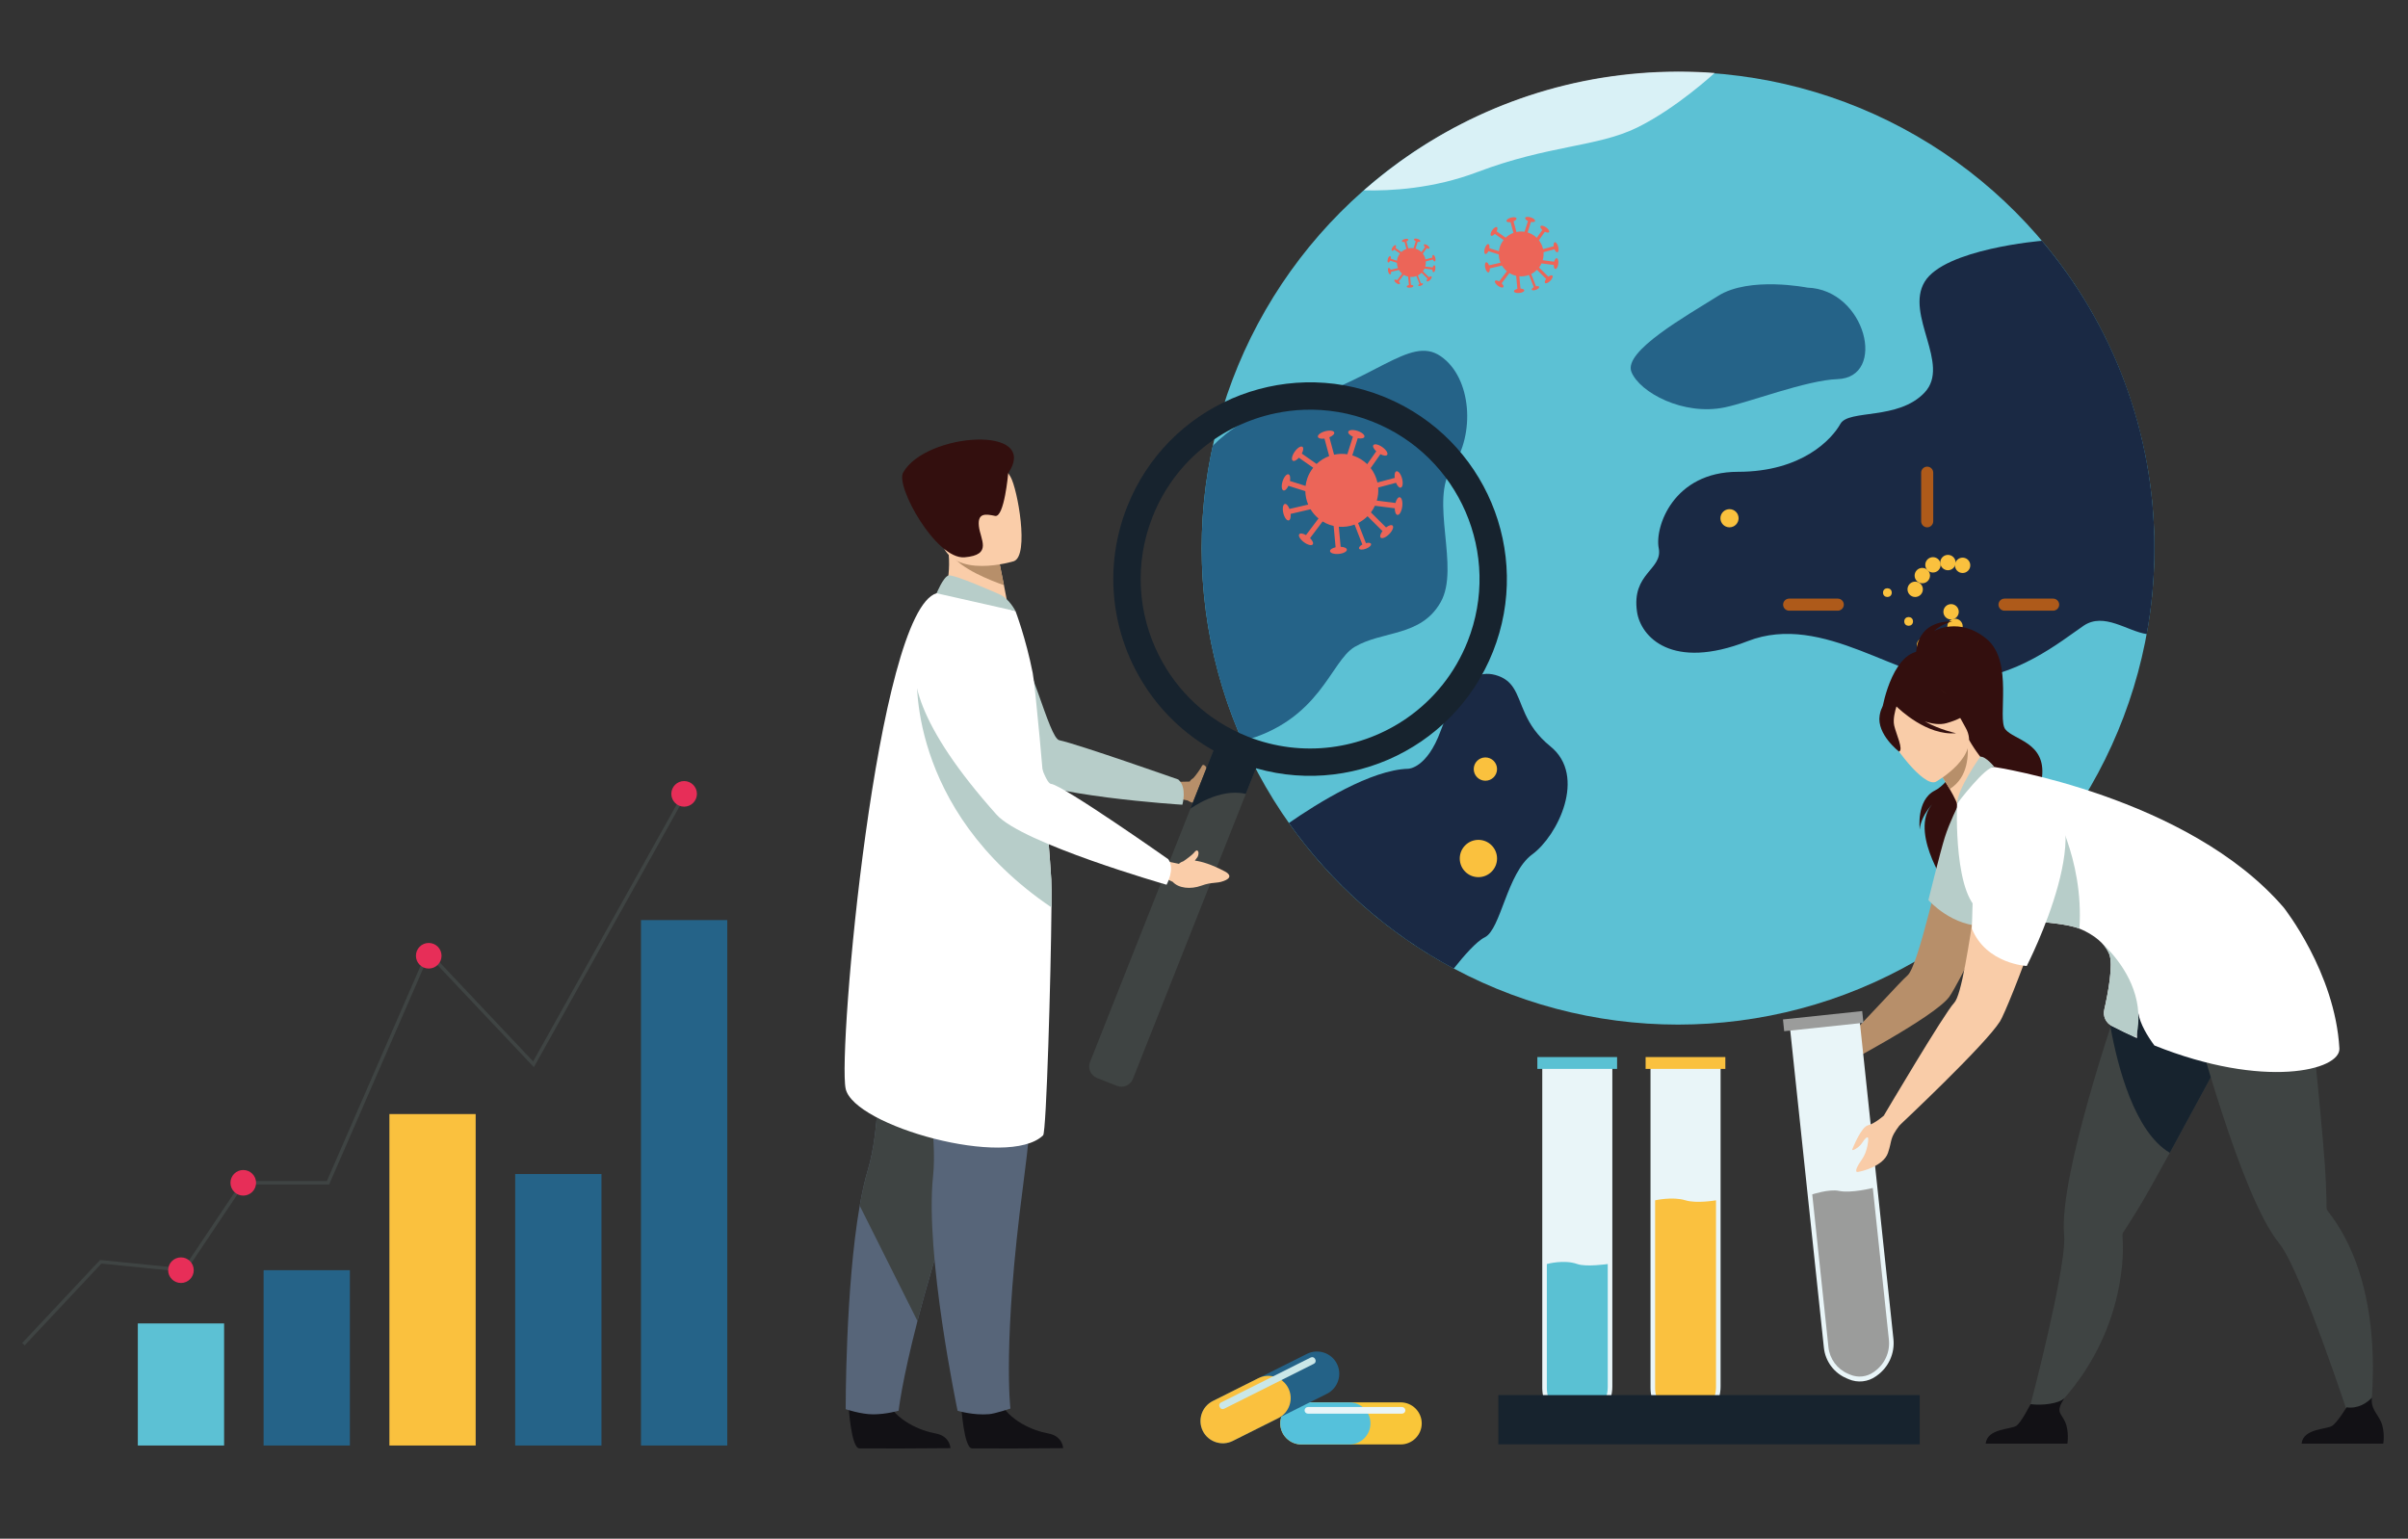 <?xml version="1.0" encoding="utf-8"?>
<!-- Generator: Adobe Illustrator 16.0.0, SVG Export Plug-In . SVG Version: 6.00 Build 0)  -->
<!DOCTYPE svg PUBLIC "-//W3C//DTD SVG 1.1//EN" "http://www.w3.org/Graphics/SVG/1.1/DTD/svg11.dtd">
<svg version="1.1" id="Calque_1" xmlns="http://www.w3.org/2000/svg" xmlns:xlink="http://www.w3.org/1999/xlink" x="0px" y="0px"
	 width="436.955px" height="279.239px" viewBox="0 0 436.955 279.239" enable-background="new 0 0 436.955 279.239"
	 xml:space="preserve">
<rect x="0" y="0" width="436.955" height="279.239" fill="#333333" stroke="none"/>
<g>
	<g>
		<rect x="25.008" y="240.179" fill="#5CC1D4" width="15.657" height="22.156"/>
		<rect x="47.833" y="230.517" fill="#256388" width="15.656" height="31.818"/>
		<rect x="70.661" y="202.182" fill="#FAC13E" width="15.654" height="60.154"/>
		<rect x="93.486" y="213.065" fill="#256388" width="15.656" height="49.27"/>
		<rect x="116.313" y="166.979" fill="#256388" width="15.657" height="95.356"/>
	</g>
	<g>
		<g>
			<polygon fill="#3F4443" points="4.48,244.16 4.027,243.735 18.155,228.667 33.33,230.187 43.946,214.346 59.312,214.346 
				77.602,172.338 96.743,192.627 123.868,144.073 124.412,144.377 96.873,193.675 77.798,173.453 59.723,214.97 44.28,214.97 
				33.639,230.847 18.399,229.319 			"/>
		</g>
		<circle fill="#E72E58" cx="77.798" cy="173.453" r="2.323"/>
		<path fill="#E72E58" d="M121.817,144.073c0-1.286,1.041-2.325,2.324-2.325c1.281,0,2.322,1.039,2.322,2.325
			c0,1.281-1.041,2.322-2.322,2.322C122.858,146.396,121.817,145.354,121.817,144.073z"/>
		<path fill="#E72E58" d="M41.818,214.659c0-1.286,1.043-2.325,2.324-2.325c1.284,0,2.324,1.039,2.324,2.325
			c0,1.281-1.041,2.322-2.324,2.322C42.861,216.981,41.818,215.94,41.818,214.659z"/>
		<circle fill="#E72E58" cx="32.835" cy="230.517" r="2.323"/>
	</g>
</g>
<path fill="#C7DBF3" d="M184.705,176.222c-0.334,0.153-0.642,0.215-0.902,0.15C183.66,176.337,183.984,176.285,184.705,176.222z"/>
<g>
	<g>
		<g>
			<circle fill="#5CC1D4" cx="304.5" cy="99.501" r="86.446"/>
			<path fill="#1A2944" d="M390.95,99.502c0,5.316-0.481,10.521-1.402,15.572c-3.518-0.509-7.764-4.042-11.478-1.503
				c-4.238,2.896-12.145,9.479-22.634,9.892c-10.493,0.411-24.524-12.497-38.313-7.102c-13.788,5.396-19.401-0.804-20.069-5.329
				c-1.041-7.041,4.701-7.634,3.941-11.531c-0.762-3.896,2.684-13.878,14.374-13.878s17.086-5.996,18.585-8.693
				c1.499-2.699,10.492-0.6,15.287-5.696c4.799-5.096-3.596-14.089,0-20.084c3.598-5.995,21.286-7.452,21.286-7.452
				C383.268,58.756,390.95,78.232,390.95,99.502z"/>
			<path fill="#256388" d="M263.51,84.809c-4.197,5.911,1.499,18.201-2.099,24.495c-3.597,6.295-10.49,5.096-15.587,8.094
				c-4.425,2.603-6.196,13.339-20.388,17.104c-4.745-10.698-7.379-22.542-7.379-35c0-6.385,0.691-12.606,2.005-18.596
				c2.896-2.924,6.865-5.551,12.273-6.975c17.087-4.496,23.381-13.188,29.077-9.292C267.107,68.536,267.706,78.897,263.51,84.809z"
				/>
			<path fill="#256388" d="M327.959,52.199c0,0-10.492-2.098-16.187,1.499c-5.696,3.597-17.236,10.043-15.737,13.79
				c1.499,3.747,9.451,8.005,16.936,6.444c4.405-0.917,14.886-4.946,20.448-5.126C342.485,68.509,338.587,52.551,327.959,52.199z"/>
			<path fill="#1A2944" d="M278.033,155.061c-4.586,3.345-5.677,13.625-8.614,15.05c-1.471,0.714-3.737,3.286-5.625,5.671
				c-11.912-6.369-22.158-15.449-29.913-26.415c5.191-3.6,14.921-9.683,21.672-9.85c0,0,3.373-0.039,5.874-6.893
				c0.984-2.7,2.042-5.097,3.265-6.899c1.882-2.774,4.156-4.146,7.173-3.063c1.294,0.463,2.105,1.188,2.715,2.1
				c1.749,2.601,1.855,6.729,6.774,10.71C287.997,140.851,282.62,151.716,278.033,155.061z"/>
		</g>
		<path fill="#EC6558" d="M270.564,42.775c0.146,0.101,0.427-0.042,0.686-0.326l1.591,1.112c-0.271,0.342-0.493,0.731-0.649,1.165
			c-0.1,0.285-0.166,0.575-0.201,0.863l-1.737-0.547c0.065-0.38,0.008-0.69-0.16-0.744c-0.208-0.066-0.504,0.284-0.663,0.78
			c-0.155,0.496-0.113,0.951,0.094,1.017c0.168,0.054,0.395-0.167,0.558-0.515l1.88,0.593c0.011,0.521,0.123,1.028,0.323,1.5
			l-2.086,0.483c-0.136-0.361-0.344-0.598-0.516-0.557c-0.214,0.049-0.292,0.5-0.172,1.007c0.117,0.507,0.386,0.879,0.598,0.83
			c0.172-0.041,0.253-0.347,0.216-0.727l2.22-0.517c0.233,0.387,0.535,0.733,0.889,1.028l-1.395,1.851
			c-0.334-0.189-0.646-0.239-0.75-0.097c-0.133,0.175,0.098,0.57,0.513,0.883c0.417,0.312,0.859,0.425,0.993,0.25
			c0.104-0.141-0.029-0.428-0.302-0.696l1.4-1.859c0.24,0.148,0.498,0.273,0.777,0.373c0.149,0.054,0.3,0.096,0.451,0.129
			l0.221,2.375c-0.376,0.084-0.639,0.257-0.623,0.436c0.02,0.216,0.458,0.355,0.973,0.306c0.519-0.046,0.923-0.263,0.904-0.48
			c-0.018-0.177-0.307-0.298-0.693-0.313L275.7,50.14c0.603,0.05,1.203-0.033,1.756-0.241l0.865,2.22
			c-0.256,0.142-0.412,0.323-0.363,0.449c0.062,0.156,0.409,0.164,0.777,0.02c0.368-0.143,0.616-0.385,0.556-0.54
			c-0.049-0.125-0.286-0.152-0.57-0.084l-0.873-2.237c0.388-0.193,0.743-0.45,1.053-0.759l1.666,1.653
			c-0.233,0.307-0.323,0.608-0.196,0.733c0.153,0.153,0.576-0.021,0.943-0.391c0.368-0.37,0.537-0.793,0.382-0.947
			c-0.125-0.124-0.426-0.032-0.729,0.204l-1.689-1.675c0.172-0.228,0.321-0.477,0.444-0.744l2.213,0.283
			c0.003,0.404,0.119,0.715,0.302,0.739c0.224,0.028,0.463-0.39,0.532-0.933c0.068-0.543-0.058-1.008-0.282-1.037
			c-0.182-0.023-0.373,0.248-0.475,0.639l-2.077-0.265c0.142-0.485,0.193-0.977,0.154-1.457l1.987-0.53
			c0.147,0.356,0.361,0.586,0.534,0.54c0.211-0.057,0.275-0.509,0.139-1.012c-0.134-0.503-0.415-0.865-0.626-0.809
			c-0.172,0.046-0.243,0.354-0.191,0.734l-1.929,0.516c-0.13-0.587-0.386-1.138-0.754-1.613l1.085-1.542
			c0.342,0.177,0.653,0.216,0.757,0.071c0.124-0.18-0.118-0.566-0.543-0.866c-0.427-0.299-0.875-0.398-1-0.218
			c-0.102,0.145,0.041,0.426,0.323,0.686l-1.009,1.438c-0.407-0.396-0.9-0.715-1.47-0.917c-0.065-0.023-0.128-0.039-0.193-0.058
			l0.612-1.915c0.378,0.067,0.688,0.01,0.741-0.159c0.066-0.208-0.284-0.505-0.777-0.662c-0.496-0.157-0.952-0.117-1.018,0.09
			c-0.055,0.169,0.165,0.395,0.514,0.559l-0.625,1.959c-0.498-0.078-0.997-0.057-1.474,0.046l-0.522-1.942
			c0.355-0.147,0.586-0.363,0.539-0.533c-0.057-0.212-0.511-0.273-1.012-0.138c-0.504,0.136-0.864,0.416-0.806,0.626
			c0.045,0.17,0.352,0.241,0.733,0.191l0.525,1.951c-0.522,0.19-0.999,0.49-1.403,0.875l-1.652-1.155
			c0.177-0.342,0.216-0.655,0.073-0.756c-0.182-0.125-0.569,0.118-0.866,0.545C270.481,42.202,270.386,42.649,270.564,42.775z"/>
		<path fill="#EC6558" d="M252.571,45.496c0.094,0.065,0.276-0.027,0.443-0.21l1.027,0.719c-0.175,0.22-0.318,0.471-0.418,0.75
			c-0.064,0.185-0.107,0.373-0.13,0.558l-1.122-0.354c0.042-0.245,0.003-0.446-0.102-0.48c-0.135-0.043-0.327,0.182-0.428,0.503
			c-0.103,0.321-0.075,0.616,0.06,0.658c0.11,0.035,0.254-0.108,0.36-0.333l1.217,0.383c0.006,0.337,0.078,0.664,0.204,0.968
			l-1.346,0.312c-0.087-0.231-0.22-0.387-0.331-0.359c-0.14,0.031-0.188,0.324-0.114,0.651c0.078,0.328,0.251,0.566,0.388,0.535
			c0.112-0.025,0.164-0.222,0.141-0.47l1.434-0.332c0.149,0.249,0.344,0.472,0.574,0.662l-0.902,1.196
			c-0.217-0.122-0.417-0.154-0.486-0.062c-0.084,0.113,0.065,0.369,0.334,0.57c0.266,0.203,0.553,0.275,0.639,0.163
			c0.068-0.091-0.018-0.276-0.195-0.45l0.905-1.202c0.156,0.096,0.321,0.177,0.501,0.242c0.096,0.034,0.193,0.061,0.292,0.084
			l0.145,1.533c-0.245,0.055-0.415,0.168-0.404,0.282c0.014,0.14,0.294,0.23,0.63,0.198c0.334-0.03,0.595-0.17,0.582-0.31
			c-0.01-0.115-0.198-0.194-0.448-0.203l-0.131-1.445c0.391,0.033,0.777-0.021,1.134-0.156l0.56,1.436
			c-0.166,0.091-0.267,0.208-0.235,0.29c0.039,0.099,0.263,0.105,0.501,0.012c0.238-0.093,0.399-0.249,0.36-0.348
			c-0.031-0.081-0.187-0.1-0.369-0.053l-0.562-1.447c0.25-0.124,0.479-0.29,0.68-0.489l1.076,1.067
			c-0.149,0.198-0.209,0.394-0.128,0.473c0.101,0.1,0.373-0.013,0.612-0.25c0.235-0.24,0.345-0.514,0.246-0.614
			c-0.08-0.081-0.274-0.02-0.472,0.133l-1.09-1.083c0.11-0.147,0.205-0.308,0.287-0.479l1.429,0.182
			c0,0.261,0.076,0.461,0.195,0.475c0.146,0.02,0.298-0.25,0.342-0.601c0.043-0.353-0.038-0.651-0.18-0.67
			c-0.12-0.015-0.243,0.16-0.308,0.413l-1.343-0.17c0.094-0.313,0.126-0.631,0.101-0.941l1.281-0.342
			c0.098,0.23,0.237,0.378,0.348,0.349c0.136-0.037,0.176-0.33,0.09-0.655c-0.087-0.325-0.268-0.558-0.405-0.521
			c-0.11,0.029-0.156,0.226-0.124,0.474l-1.246,0.332c-0.083-0.377-0.25-0.733-0.487-1.04l0.703-0.998
			c0.219,0.115,0.422,0.141,0.488,0.047c0.082-0.116-0.077-0.365-0.352-0.559c-0.274-0.195-0.562-0.257-0.644-0.142
			c-0.068,0.094,0.026,0.275,0.209,0.443l-0.654,0.929c-0.263-0.257-0.581-0.461-0.951-0.593c-0.041-0.014-0.081-0.025-0.123-0.036
			l0.394-1.237c0.245,0.042,0.446,0.006,0.48-0.104c0.044-0.133-0.184-0.325-0.503-0.427c-0.321-0.102-0.614-0.076-0.657,0.059
			c-0.036,0.109,0.107,0.255,0.331,0.361l-0.403,1.265c-0.323-0.051-0.644-0.037-0.954,0.03l-0.337-1.255
			c0.23-0.095,0.38-0.234,0.349-0.345c-0.038-0.136-0.33-0.176-0.654-0.088c-0.325,0.087-0.558,0.269-0.522,0.405
			c0.029,0.111,0.23,0.156,0.477,0.124l0.339,1.259c-0.339,0.124-0.646,0.317-0.909,0.567l-1.065-0.748
			c0.113-0.221,0.139-0.423,0.045-0.487c-0.115-0.082-0.365,0.076-0.558,0.351C252.52,45.126,252.455,45.414,252.571,45.496z"/>
		<path fill="#EC6558" d="M234.581,83.603c0.235,0.165,0.696-0.068,1.118-0.531l2.589,1.812c-0.441,0.556-0.805,1.189-1.054,1.895
			c-0.166,0.466-0.27,0.936-0.328,1.406l-2.829-0.895c0.108-0.616,0.013-1.12-0.26-1.208c-0.341-0.107-0.824,0.461-1.079,1.27
			c-0.255,0.808-0.187,1.549,0.154,1.655c0.272,0.088,0.641-0.272,0.905-0.839l3.063,0.969c0.019,0.847,0.199,1.672,0.521,2.438
			l-3.396,0.789c-0.219-0.586-0.555-0.972-0.836-0.908c-0.347,0.08-0.472,0.813-0.283,1.64c0.194,0.825,0.629,1.431,0.977,1.35
			c0.281-0.064,0.414-0.561,0.352-1.184l3.614-0.839c0.381,0.629,0.87,1.193,1.445,1.672l-2.268,3.013
			c-0.545-0.308-1.051-0.389-1.226-0.158c-0.214,0.285,0.162,0.929,0.839,1.437c0.676,0.51,1.4,0.695,1.614,0.41
			c0.172-0.23-0.045-0.695-0.492-1.136L240,94.634c0.393,0.242,0.814,0.448,1.265,0.607c0.247,0.087,0.492,0.155,0.738,0.211
			l0.355,3.867c-0.61,0.138-1.04,0.419-1.012,0.707c0.032,0.353,0.743,0.578,1.586,0.5c0.845-0.079,1.502-0.428,1.47-0.782
			c-0.027-0.288-0.501-0.486-1.126-0.512l-0.337-3.637c0.987,0.08,1.963-0.058,2.862-0.396l1.408,3.617
			c-0.416,0.229-0.67,0.525-0.591,0.728c0.098,0.252,0.662,0.267,1.262,0.033c0.599-0.232,1.005-0.626,0.907-0.878
			c-0.079-0.203-0.465-0.248-0.928-0.135l-1.419-3.644c0.629-0.316,1.208-0.733,1.713-1.234l2.712,2.689
			c-0.378,0.499-0.527,0.991-0.324,1.194c0.256,0.251,0.944-0.033,1.542-0.636c0.596-0.602,0.875-1.292,0.623-1.543
			c-0.204-0.204-0.694-0.051-1.191,0.332l-2.748-2.728c0.279-0.37,0.522-0.774,0.723-1.21l3.604,0.46
			c0.003,0.66,0.191,1.163,0.489,1.201c0.366,0.047,0.754-0.633,0.868-1.519c0.112-0.884-0.094-1.64-0.461-1.686
			c-0.295-0.038-0.604,0.402-0.772,1.041l-3.382-0.43c0.232-0.79,0.313-1.592,0.25-2.372l3.236-0.864
			c0.243,0.579,0.59,0.955,0.869,0.88c0.344-0.091,0.445-0.829,0.229-1.649c-0.219-0.818-0.676-1.408-1.02-1.315
			c-0.277,0.074-0.396,0.573-0.314,1.194l-3.136,0.839c-0.212-0.954-0.631-1.849-1.228-2.624l1.768-2.512
			c0.555,0.289,1.064,0.352,1.229,0.117c0.205-0.291-0.191-0.922-0.884-1.409c-0.694-0.489-1.422-0.646-1.625-0.356
			c-0.167,0.236,0.065,0.695,0.527,1.119l-1.645,2.338c-0.665-0.644-1.468-1.163-2.396-1.493c-0.103-0.036-0.209-0.061-0.31-0.093
			l0.991-3.118c0.618,0.11,1.121,0.017,1.208-0.256c0.109-0.34-0.461-0.824-1.265-1.081c-0.808-0.256-1.549-0.189-1.659,0.15
			c-0.086,0.273,0.271,0.642,0.838,0.907l-1.012,3.189c-0.818-0.126-1.627-0.092-2.404,0.076l-0.853-3.162
			c0.581-0.24,0.955-0.591,0.879-0.87c-0.091-0.343-0.831-0.442-1.648-0.223c-0.819,0.22-1.408,0.677-1.314,1.021
			c0.075,0.277,0.574,0.393,1.196,0.311l0.853,3.175c-0.845,0.312-1.624,0.799-2.285,1.426l-2.683-1.88
			c0.287-0.556,0.35-1.065,0.113-1.231c-0.292-0.204-0.921,0.194-1.408,0.889C234.446,82.669,234.29,83.397,234.581,83.603z"/>
		<circle fill="#FAC13E" cx="269.539" cy="139.575" r="2.115"/>
		<circle fill="#FAC13E" cx="313.835" cy="94.051" r="1.649"/>
		<circle fill="#FAC13E" cx="268.271" cy="155.804" r="3.384"/>
		<g>
			<g>
				<g>
					<circle fill="#FAC13E" cx="354.042" cy="111.032" r="1.395"/>
					<circle fill="#FAC13E" cx="354.758" cy="113.677" r="1.395"/>
					<circle fill="#FAC13E" cx="354.073" cy="116.329" r="1.396"/>
					<circle fill="#FAC13E" cx="351.741" cy="117.756" r="1.394"/>
					<circle fill="#FAC13E" cx="349.207" cy="117.102" r="1.394"/>
				</g>
				<g>
					<circle fill="#FAC13E" cx="347.528" cy="106.951" r="1.394"/>
					<circle fill="#FAC13E" cx="348.82" cy="104.46" r="1.395"/>
					<circle fill="#FAC13E" cx="350.754" cy="102.509" r="1.395"/>
					<circle fill="#FAC13E" cx="353.473" cy="102.096" r="1.395"/>
					<circle fill="#FAC13E" cx="356.134" cy="102.596" r="1.394"/>
				</g>
				<circle fill="#FAC13E" cx="346.339" cy="112.776" r="0.793"/>
				<circle fill="#FAC13E" cx="342.485" cy="107.552" r="0.793"/>
			</g>
			<g>
				<path fill="#AE5A1A" d="M333.483,110.828h-8.824c-0.602,0-1.095-0.494-1.095-1.095l0,0c0-0.603,0.493-1.096,1.095-1.096h8.824
					c0.602,0,1.097,0.493,1.097,1.096l0,0C334.58,110.334,334.085,110.828,333.483,110.828z"/>
				<path fill="#AE5A1A" d="M372.561,110.828h-8.822c-0.603,0-1.096-0.494-1.096-1.095l0,0c0-0.603,0.493-1.096,1.096-1.096h8.822
					c0.604,0,1.099,0.493,1.099,1.096l0,0C373.659,110.334,373.165,110.828,372.561,110.828z"/>
			</g>
			<g>
				<path fill="#AE5A1A" d="M348.612,94.605v-8.824c0-0.603,0.493-1.096,1.095-1.096l0,0c0.602,0,1.095,0.493,1.095,1.096v8.824
					c0,0.603-0.493,1.096-1.095,1.096l0,0C349.105,95.701,348.612,95.208,348.612,94.605z"/>
				<path fill="#AE5A1A" d="M348.612,133.685v-8.825c0-0.603,0.493-1.095,1.095-1.095l0,0c0.602,0,1.095,0.492,1.095,1.095v8.825
					c0,0.603-0.493,1.095-1.095,1.095l0,0C349.105,134.779,348.612,134.288,348.612,133.685z"/>
			</g>
		</g>
	</g>
	<path opacity="0.8" fill="#F9FCFF" d="M311.142,13.233c0,0-6.866,6.385-14.084,9.926c-7.22,3.541-15.993,3.147-28.975,8.067
		c-7.974,3.021-15.767,3.444-20.59,3.318c2.054-1.808,4.194-3.522,6.413-5.13c14.244-10.333,31.76-16.425,50.705-16.425
		C306.807,12.989,308.986,13.07,311.142,13.233z"/>
</g>
<g>
	<path fill="#B78F6A" d="M215.877,141.841c0,0,0.146-0.315,0.667-0.634c0.393-0.395,1.389-1.799,1.508-2.117
		c0.224-0.609,0.854-0.078,0.964,0.525c0.037,0.205-0.397,0.789-0.46,0.996c1.267-0.131,3.106-0.016,5.766,0.678
		c0,0,2.076,0.448,0.209,1.711c-1.247,0.845-2,0.6-3.776,1.763c-1.778,1.162-3.945,1.405-5.233,0.511l-1.735-0.358l-0.193-3.022
		L215.877,141.841z"/>
	<path fill="#B7CDC9" d="M169.03,108.889c0,0-6.675,15.938,14.16,31.401c5.625,4.175,31.364,5.752,31.364,5.752
		s0.908-3.157-0.749-4.579c0,0-18.161-6.396-21.59-7.126c-1.896-0.405-5.229-15.602-9.011-19.473
		C179.422,110.993,169.03,108.889,169.03,108.889z"/>
</g>
<path fill="#121115" d="M153.986,255.222c0,0,0.467,7.526,1.922,7.633c0.194,0.017,7.387,0.017,7.387,0.017l9.178-0.055
	c0,0-0.06-2.211-2.743-2.678c-2.686-0.469-7.175-2.354-8.801-5.9C159.221,250.507,153.986,255.222,153.986,255.222z"/>
<path fill="#576579" d="M153.458,255.744c0,0,2.791,0.935,4.968,0.935c2.431,0,4.641-0.662,4.641-0.662s0.524-5.081,3.415-16.275
	c1.517-5.867,3.682-13.412,6.761-22.787c8.514-25.908,11.103-41.066,11.34-42.5c0.011-0.074,0.018-0.113,0.018-0.113l-0.029-0.013
	l-26.175-11.495c0,0,3.235,35.71-0.894,49.416c-0.579,1.916-1.074,4.148-1.499,6.566
	C153.397,233.702,153.458,255.744,153.458,255.744z"/>
<path fill="#3F4443" d="M156.004,218.816l10.478,20.926c1.517-5.867,3.682-13.412,6.761-22.787
	c8.514-25.908,11.103-41.066,11.34-42.5c-0.002-0.042-0.005-0.084-0.012-0.126l-26.175-11.495c0,0,3.235,35.71-0.894,49.416
	C156.924,214.165,156.429,216.397,156.004,218.816z"/>
<path fill="#121115" d="M174.433,255.222c0,0,0.467,7.526,1.924,7.633c0.191,0.017,7.384,0.017,7.384,0.017l9.178-0.055
	c0,0-0.058-2.211-2.741-2.678c-2.683-0.469-7.177-2.354-8.802-5.9C179.666,250.507,174.433,255.222,174.433,255.222z"/>
<path fill="#576579" d="M188.878,163.561c0,0,0.537,23.135-3.224,51.577c-3.763,28.445-2.303,40.492-2.303,40.492
	s-2.741,0.915-3.853,1.016c-2.827,0.253-5.734-0.615-5.734-0.615s-5.97-28.373-4.448-42.605c1.522-14.232-8.263-48.726-8.263-48.726
	L188.878,163.561z"/>
<path fill="#FACDA9" d="M170.712,109.528l5.11,3.35l7.382-1.376c-0.103-0.596-0.589-3.067-1.032-5.304
	c-0.027-0.131-0.055-0.264-0.08-0.393c-0.379-1.904-0.709-3.54-0.709-3.54l-6.896-3.043l-2.573-1.134
	c0.008,0.041,0.201,2.114,0.227,2.416C172.626,105.877,170.712,109.528,170.712,109.528z"/>
<path fill="#FFFFFF" d="M190.801,164.677c-0.104,12.215-0.918,40.788-1.519,41.368c-6.362,6.14-34.341-1.684-35.827-8.45
	c-1.481-6.765,5.639-86.739,16.503-89.933c2.255-0.662,14.31,3.234,14.31,3.234s1.889,4.946,3.13,11.248
	c0.459,2.334,1.958,18.992,2.834,30.124c0.233,2.967,0.421,5.54,0.532,7.345C190.81,160.359,190.821,162.176,190.801,164.677z"/>
<path fill="#B78F6A" d="M172.662,100.6c1.512,2.565,7.157,4.783,9.511,5.599c-0.027-0.131-0.055-0.264-0.08-0.393
	c-0.379-1.904-0.709-3.54-0.709-3.54l-6.896-3.043C172.963,99.203,172.036,99.543,172.662,100.6z"/>
<path fill="#FACDA9" d="M183.984,101.847c0,0-11.108,3.465-13.161-3.486c-2.052-6.951-4.866-11.185,2.14-13.691
	c7.004-2.506,9.172-0.262,10.421,1.891C184.633,88.715,186.819,100.766,183.984,101.847z"/>
<path fill="#330F0E" d="M182.947,85.891c0,0-0.708,8.089-2.379,7.738c-1.674-0.352-3.19-0.611-2.946,1.826
	c0.243,2.439,2.565,5.254-2.592,5.686c-5.154,0.431-12.565-12.864-11.149-15.38C167.967,78.497,188.854,77.03,182.947,85.891z"/>
<path fill="#B7CDC9" d="M181.312,107.838c-0.141-0.06-8.268-3.706-9.219-3.392c-0.95,0.315-2.135,3.217-2.135,3.217l14.31,3.234
	C184.269,110.897,183.141,108.608,181.312,107.838z"/>
<path fill="#3F4443" d="M228.616,137.647l-23.044,58.165c-0.451,1.139-1.755,1.703-2.894,1.252l-3.627-1.437
	c-1.143-0.451-1.704-1.755-1.252-2.894l23.042-58.167c0.452-1.139,1.753-1.703,2.896-1.251l3.627,1.438
	C228.502,135.206,229.067,136.507,228.616,137.647z"/>
<g>
	<path fill="#17232E" d="M228.616,137.647l-2.554,6.439c-4.829-1.183-10.056,2.683-10.056,2.683l4.834-12.203
		c0.452-1.139,1.753-1.703,2.896-1.251l3.627,1.438C228.502,135.206,229.067,136.507,228.616,137.647z"/>
</g>
<path fill="#17232E" d="M251.598,72.2c-0.237-0.103-0.48-0.2-0.72-0.297c-18.33-7.262-39.078,1.71-46.34,20.041
	c-4.884,12.33-2.425,25.753,5.287,35.43c3.754,4.712,8.753,8.535,14.755,10.911c18.33,7.264,39.081-1.711,46.341-20.042
	C278.089,100.153,269.445,79.712,251.598,72.2z M266.31,116.415c-2.302,5.812-6.179,10.528-10.943,13.86
	c-8.18,5.72-18.985,7.35-28.959,3.398c-7.269-2.88-12.828-8.223-16.099-14.69c-3.834-7.574-4.529-16.695-1.157-25.211
	c3.95-9.974,12.538-16.73,22.306-18.772c1.684-0.352,3.404-0.567,5.143-0.633c4.13-0.151,8.36,0.528,12.452,2.148
	C264.835,82.768,272.561,100.631,266.31,116.415z"/>
<path fill="#B7CDC9" d="M190.801,164.677c-26.548-17.976-24.386-42.704-24.386-42.704c10.359,5.844,20.625,19.677,23.818,30.295
	c0.233,2.967,0.421,5.54,0.532,7.345C190.81,160.359,190.821,162.176,190.801,164.677z"/>
<g>
	<path fill="#FACDA9" d="M213.927,156.774c0,0,0.214-0.274,0.796-0.466c0.471-0.293,1.744-1.265,1.938-1.545
		c0.604-0.889,1.055-0.208,0.694,0.668c-0.078,0.191-0.431,0.568-0.539,0.756c1.262,0.159,3.027,0.688,5.46,1.969
		c0,0,1.921,0.91-0.183,1.715c-1.406,0.54-2.084,0.129-4.08,0.857c-1.996,0.727-4.163,0.471-5.212-0.691l-1.608-0.746l0.498-2.985
		L213.927,156.774z"/>
	<path fill="#FFFFFF" d="M174.204,110.897c0,0-22.551,4.294,6.636,36.952c4.667,5.223,30.843,12.714,30.843,12.714
		s1.602-2.865,0.312-4.628c0,0-19.112-13.465-21.289-13.676c-1.932-0.187-6.566-21.065-9.37-25.695
		C178.537,111.935,174.204,110.897,174.204,110.897z"/>
</g>
<g>
	<g>
		<path fill="#F9C639" d="M257.988,258.321c0,1.05-0.431,2.005-1.123,2.698c-0.692,0.692-1.647,1.122-2.696,1.122h-18.035
			c-2.1,0-3.818-1.719-3.818-3.82c0-1.049,0.43-2.004,1.122-2.697c0.691-0.691,1.646-1.121,2.697-1.121h18.035
			C256.268,254.504,257.988,256.222,257.988,258.321z"/>
		<path fill="#55C1DB" d="M248.685,258.321c0,1.05-0.432,2.005-1.123,2.698c-0.693,0.692-1.647,1.122-2.696,1.122h-8.733
			c-2.1,0-3.818-1.719-3.818-3.82c0-1.049,0.43-2.004,1.122-2.697c0.691-0.691,1.646-1.121,2.697-1.121h8.733
			C246.965,254.504,248.685,256.222,248.685,258.321z"/>
		<path fill="#E9F5F8" d="M254.413,256.555h-17.08c-0.332,0-0.603-0.271-0.603-0.602l0,0c0-0.331,0.271-0.602,0.603-0.602h17.08
			c0.331,0,0.603,0.271,0.603,0.602l0,0C255.016,256.284,254.744,256.555,254.413,256.555z"/>
	</g>
	<g>
		<path fill="#246287" d="M242.598,247.505c0.499,0.996,0.544,2.104,0.217,3.089c-0.328,0.985-1.028,1.847-2.023,2.346
			l-17.093,8.566c-1.99,0.997-4.436,0.184-5.433-1.806c-0.499-0.996-0.545-2.104-0.219-3.089c0.329-0.984,1.028-1.844,2.023-2.344
			l17.094-8.566C239.155,244.703,241.6,245.514,242.598,247.505z"/>
		<path fill="#FAC13F" d="M233.78,251.924c0.499,0.996,0.544,2.104,0.218,3.088c-0.328,0.986-1.028,1.847-2.023,2.345l-8.277,4.148
			c-1.99,0.997-4.436,0.184-5.433-1.806c-0.499-0.996-0.545-2.104-0.219-3.089c0.329-0.984,1.028-1.844,2.023-2.344l8.277-4.147
			C230.338,249.122,232.782,249.934,233.78,251.924z"/>
		<path fill="#CAE7E8" d="M238.428,247.499l-16.305,8.171c-0.282,0.142-0.628,0.026-0.77-0.255l-0.058-0.116
			c-0.142-0.283-0.026-0.628,0.256-0.771l16.305-8.171c0.281-0.141,0.628-0.027,0.77,0.256l0.059,0.115
			C238.825,247.011,238.71,247.358,238.428,247.499z"/>
	</g>
</g>
<g>
	<path fill="#B78F6A" d="M354.786,147.95c1.61-5.175,8.621-6.146,11.442-1.516c0.506,0.833,0.827,1.79,0.855,2.886
		c0.156,6.068-11.812,29.561-13.403,31.638c-2.892,3.783-20.351,12.881-20.351,12.881l-3.71-0.541c0,0,2.097-1.318,4.27-3.485
		c4.485-4.479,11.023-11.759,12.224-12.768C348.169,175.314,351.725,157.778,354.786,147.95z"/>
	<g>
		<path fill="#E9F5F8" d="M288.875,257.949l-0.193,0.108c-1.533,0.855-3.4,0.855-4.931,0l-0.415-0.232
			c-2.148-1.199-3.478-3.466-3.478-5.925V193.32h12.716v58.327C292.573,254.262,291.159,256.674,288.875,257.949z"/>
		<path fill="#5AC1D3" d="M291.741,229.4v22.277c0,2.274-1.231,4.369-3.215,5.478l-0.167,0.093c-1.332,0.745-2.954,0.745-4.287,0
			l-0.358-0.2c-1.867-1.042-3.022-3.013-3.022-5.149V229.4c0,0,3.098-0.871,5.525,0C287.812,229.974,291.741,229.4,291.741,229.4z"
			/>
		<rect x="278.967" y="191.837" fill="#5AC1D3" width="14.469" height="2.148"/>
	</g>
	<g>
		<path fill="#E9F5F8" d="M308.518,257.949l-0.191,0.108c-1.533,0.855-3.4,0.855-4.932,0l-0.415-0.232
			c-2.147-1.199-3.479-3.466-3.479-5.925V193.32h12.717v58.327C312.218,254.262,310.801,256.674,308.518,257.949z"/>
		<path fill="#FAC13F" d="M311.386,217.835v33.843c0,2.274-1.231,4.369-3.215,5.478l-0.168,0.093c-1.331,0.745-2.955,0.745-4.287,0
			l-0.36-0.2c-1.863-1.042-3.021-3.013-3.021-5.149v-34.064c0,0,3.191-0.719,5.511,0
			C307.849,218.458,311.386,217.835,311.386,217.835z"/>
		<rect x="298.611" y="191.837" fill="#FAC13F" width="14.469" height="2.148"/>
	</g>
	<g>
		<path fill="#E9F5F8" d="M340.567,249.66l-0.181,0.127c-1.434,1.013-3.289,1.21-4.905,0.52l-0.435-0.187
			c-2.262-0.966-3.824-3.08-4.083-5.525l-6.176-58.254l12.646-1.34l6.148,58.001C343.857,245.604,342.703,248.151,340.567,249.66z"
			/>
		<path fill="#9B9C9B" d="M339.839,215.595l2.919,27.527c0.24,2.261-0.765,4.473-2.62,5.785l-0.157,0.111
			c-1.244,0.88-2.858,1.051-4.261,0.452l-0.38-0.161c-1.965-0.841-3.322-2.678-3.548-4.802l-2.941-27.747
			c0,0,3.073-1.008,4.818-0.638C335.924,216.602,339.839,215.595,339.839,215.595z"/>
		
			<rect x="323.82" y="184.191" transform="matrix(0.994 -0.105 0.105 0.994 -17.683 35.926)" fill="#9B9C9B" width="14.467" height="2.148"/>
	</g>
	<path fill="#330F0E" d="M349.719,118.257c-0.098-0.39,8.469,3.87,8.903,4.353c4.016,4.456,2.871,10.271,0.573,10.327
		c-1.476,0.036-1.19,2.487-1.19,2.487l-16.424-6.949C341.581,128.476,343.561,116.945,349.719,118.257z"/>
	<path fill="#330F0E" d="M347.695,119.157c0,0-0.586-6.399,6.562-6.399c0,0-2.166,0.588-3.285,1.764c0,0,4.558-2.677,9.52,1.436
		c4.964,4.112,1.88,14.429,3.389,16.387c1.508,1.959,7.385,2.351,6.666,8.684c-0.718,6.333-18.647,14.264-17.498,19.504
		c0,0-7.025-10.329-2.002-15.042c0,0-2.447,2.306-2.696,5.049c0,0-0.666-5.354,2.741-7.066c3.015-1.515,5.483-7.057,5.223-8.047
		C356.052,134.434,347.695,119.157,347.695,119.157z"/>
	<path fill="#3F4443" d="M367.774,257.502l3.555-0.522c0,0,11.951-9.498,13.73-27.218c0.183-1.803,0.22-3.634,0.086-5.478
		c-0.016-0.213,0.006-0.426,0.124-0.605c0-0.001,0-0.002,0.003-0.006c0.383-0.586,1.335-2.054,2.623-4.145
		c1.271-2.058,3.444-5.949,5.837-10.315c4.309-7.863,9.326-17.268,11.048-20.263c5.482-9.545,2.839-15.965,2.839-15.965
		s-15.296-1.512-19.487-5.179l-1.511,2.327c0,0-3.312,14.671-3.156,14.739c-0.163,0.499-0.329,1.007-0.496,1.523
		c-2.616,8.072-5.626,18.162-7.265,26.379c-0.922,4.624-1.411,8.651-1.148,11.396c0.092,0.941-0.019,2.388-0.269,4.174
		C372.807,238.875,367.774,257.502,367.774,257.502z"/>
	<path fill="#121115" d="M360.32,261.998h14.828c0,0,0.355-2.26-0.419-3.975c-0.742-1.645-1.8-1.697-0.137-4.277
		c-0.941,0.971-3.97,1.373-6.113,1.083c-0.263,0.426-1.693,3.284-2.57,3.914C364.94,259.439,360.619,259.192,360.32,261.998z"/>
	<path fill="#17232E" d="M382.969,186.396c1.295,7.144,4.354,19.033,10.764,22.817c4.309-7.863,9.326-17.268,11.048-20.263
		c5.482-9.545,2.839-15.965,2.839-15.965s-15.296-1.512-19.487-5.179l-1.511,2.327c0,0-3.312,14.671-3.156,14.739
		C383.302,185.372,383.136,185.879,382.969,186.396z"/>
	<path fill="#3F4443" d="M393.366,174.088l-0.05-2.773c5.526,0.697,19.054-6.603,19.054-6.603s5.779,3.846,6.571,14.825
		c0.386,5.359,2.83,28.024,3.1,34.792c0.1,2.454,0.131,4.204,0.143,4.904c-0.001,0.003-0.001,0.005,0,0.007
		c0.004,0.213,0.104,0.401,0.234,0.571c1.144,1.453,2.135,2.993,2.994,4.589c8.432,15.687,4.023,37.002,4.023,37.002l-1.959-0.498
		c0,0-7.129-22.097-11.789-31.656c-0.79-1.621-1.509-2.882-2.109-3.611c-1.754-2.128-3.601-5.742-5.421-10.09
		c-3.442-8.223-6.784-19.072-9.166-27.473C398.821,188.104,393.366,174.088,393.366,174.088z"/>
	<path fill="#F9CCA8" d="M361.032,155.579c9.034-2.073,3.262-14.767,2.738-14.543c-1.252-0.255-4-2.453-6.459-6.745l-0.331,0.288
		l-5.548,4.864c0,0,1.281,1.892,2.36,3.745c0.843,1.451,1.559,2.879,1.446,3.371C354.792,146.91,358.624,156.132,361.032,155.579z"
		/>
	<path fill="#B7CDC9" d="M355.329,146.15c0,0-1.588,3.134-2.437,5.849c-0.847,2.715-2.967,11.349-2.967,11.349
		s4.374,4.99,10.455,4.699c0,0,3.271-5.12,2.118-9.743C361.348,153.681,355.329,146.15,355.329,146.15z"/>
	<path fill="#B78F6A" d="M351.433,139.445c0,0,1.281,1.89,2.36,3.745c3.449-2.126,3.453-6.397,3.188-8.608L351.433,139.445z"/>
	<path fill="#F9CCA8" d="M351.278,141.881c0,0,8.376-4.662,5.393-9.832c-2.982-5.171-3.91-9.255-9.385-6.499
		c-5.473,2.758-5.363,5.325-4.788,7.293C343.074,134.812,349.022,142.959,351.278,141.881z"/>
	<path fill="#330F0E" d="M341.083,129.827c0.383-2.296,1.55-2.515,2.364-2.361c3.091-5.116,8.145-3.12,8.145-3.12
		c2.699,3.387,6.602,3.965,6.602,3.965s-0.972,1.808-4.976,2.927c-1.224,0.342-2.612,0.136-3.95-0.316
		c2.777,1.549,5.682,2.143,5.682,2.143c-5.276,0.483-10.297-4.342-10.817-4.858c-0.243,0.748-0.671,2.313-0.415,3.458
		c0.347,1.555,1.729,4.372,0.886,4.737C344.603,136.402,340.508,133.27,341.083,129.827z"/>
	<path fill="#121115" d="M417.644,261.998h14.827c0,0,0.356-2.26-0.419-3.975c-0.742-1.645-1.904-2.393-1.626-4.384
		c-0.941,0.97-2.479,2.057-4.621,1.768c-0.263,0.427-1.696,2.706-2.572,3.336C422.262,259.439,417.942,259.192,417.644,261.998z"/>
	<path fill="#FFFFFF" d="M359.969,165.641c1.907,0.666,4.585,1.032,7.325,1.328c3.897,0.426,7.926,0.716,10.033,1.558
		c0.412,0.164,1.61,0.666,2.812,1.536v0.002c0,0,0.029,0.019,0.082,0.062c0.397,0.291,0.797,0.626,1.164,1.004
		c0.56,0.576,1.048,1.248,1.36,2.019c0.773,1.91-0.251,7.207-0.908,10.103c-0.263,1.165,0.287,2.368,1.348,2.918
		c1.483,0.767,2.938,1.475,4.37,2.123c0.077,0.035,0.149,0.066,0.227,0.101c-0.013-0.295-0.019-0.587-0.019-0.873
		c-0.003-1.998,0.251-3.66,0.251-3.66c0.353,2.017,1.68,4.193,2.919,5.87c19.898,7.985,33.803,4.515,33.573,0.537
		c-0.783-13.811-10.097-25.558-10.097-25.558c-17.369-20.198-52.504-25.515-52.504-25.515s-1.684-0.203-3.714,2.238
		c-2.921,3.514-3.066,4.431-3.066,4.431S354.355,163.682,359.969,165.641z"/>
	<path fill="#B7CDC9" d="M367.295,166.969c3.898,0.426,7.925,0.717,10.033,1.558c0.861-12.878-5.215-22.564-5.215-22.564
		S368.149,162.096,367.295,166.969z"/>
	<path fill="#F9CCA8" d="M363.199,143.472c0,0,9.772,0.966,10.556,7.316c0.783,6.349-9.367,32.211-10.821,34.553
		c-2.649,4.264-18.234,18.878-18.234,18.878l-2.873-1.74c0,0,11.057-18.716,12.768-20.467
		C357.282,179.26,359.891,145.672,363.199,143.472z"/>
	<path fill="#FFFFFF" d="M358.193,155.603c0,0-1.004-16.373,11.527-12.414c12.53,3.959-1.946,32.118-1.946,32.118
		s-7.354-0.364-9.962-6.78L358.193,155.603z"/>
	<path fill="#B7CDC9" d="M381.838,183.253c-0.263,1.165,0.287,2.368,1.348,2.918c1.483,0.767,2.938,1.475,4.37,2.123
		c0.077-0.245,0.146-0.5,0.208-0.771c0.226-1.008,0.33-2.214,0.251-3.66c-0.332-6.113-4.495-10.742-6.629-12.731
		c0.56,0.576,1.048,1.248,1.36,2.019C383.52,175.06,382.495,180.357,381.838,183.253z"/>
	<path fill="#B7CDC9" d="M361.906,139.196c0,0-1.53-1.934-2.566-1.872c0,0-4.181,5.854-4.214,8.541
		C355.126,145.864,360.342,138.924,361.906,139.196z"/>
	<path fill="#F9CCA8" d="M341.826,202.478c0,0-1.617,1.437-2.847,1.74c-1.231,0.303-2.63,3.828-2.854,4.331
		c-0.224,0.503,1.175-0.223,1.735-1.082c0.557-0.858,0.939-1.193,1.102-1.006c0.166,0.187-0.097,2.536-1.028,3.84
		c-0.932,1.305-1.49,2.461-0.82,2.386c0.671-0.075,4.662-1.044,5.482-3.467c0.819-2.423,0.218-2.509,2.103-5.002
		C346.586,201.725,341.826,202.478,341.826,202.478z"/>
	<rect x="271.887" y="253.189" fill="#17232E" width="76.466" height="8.937"/>
</g>
</svg>
